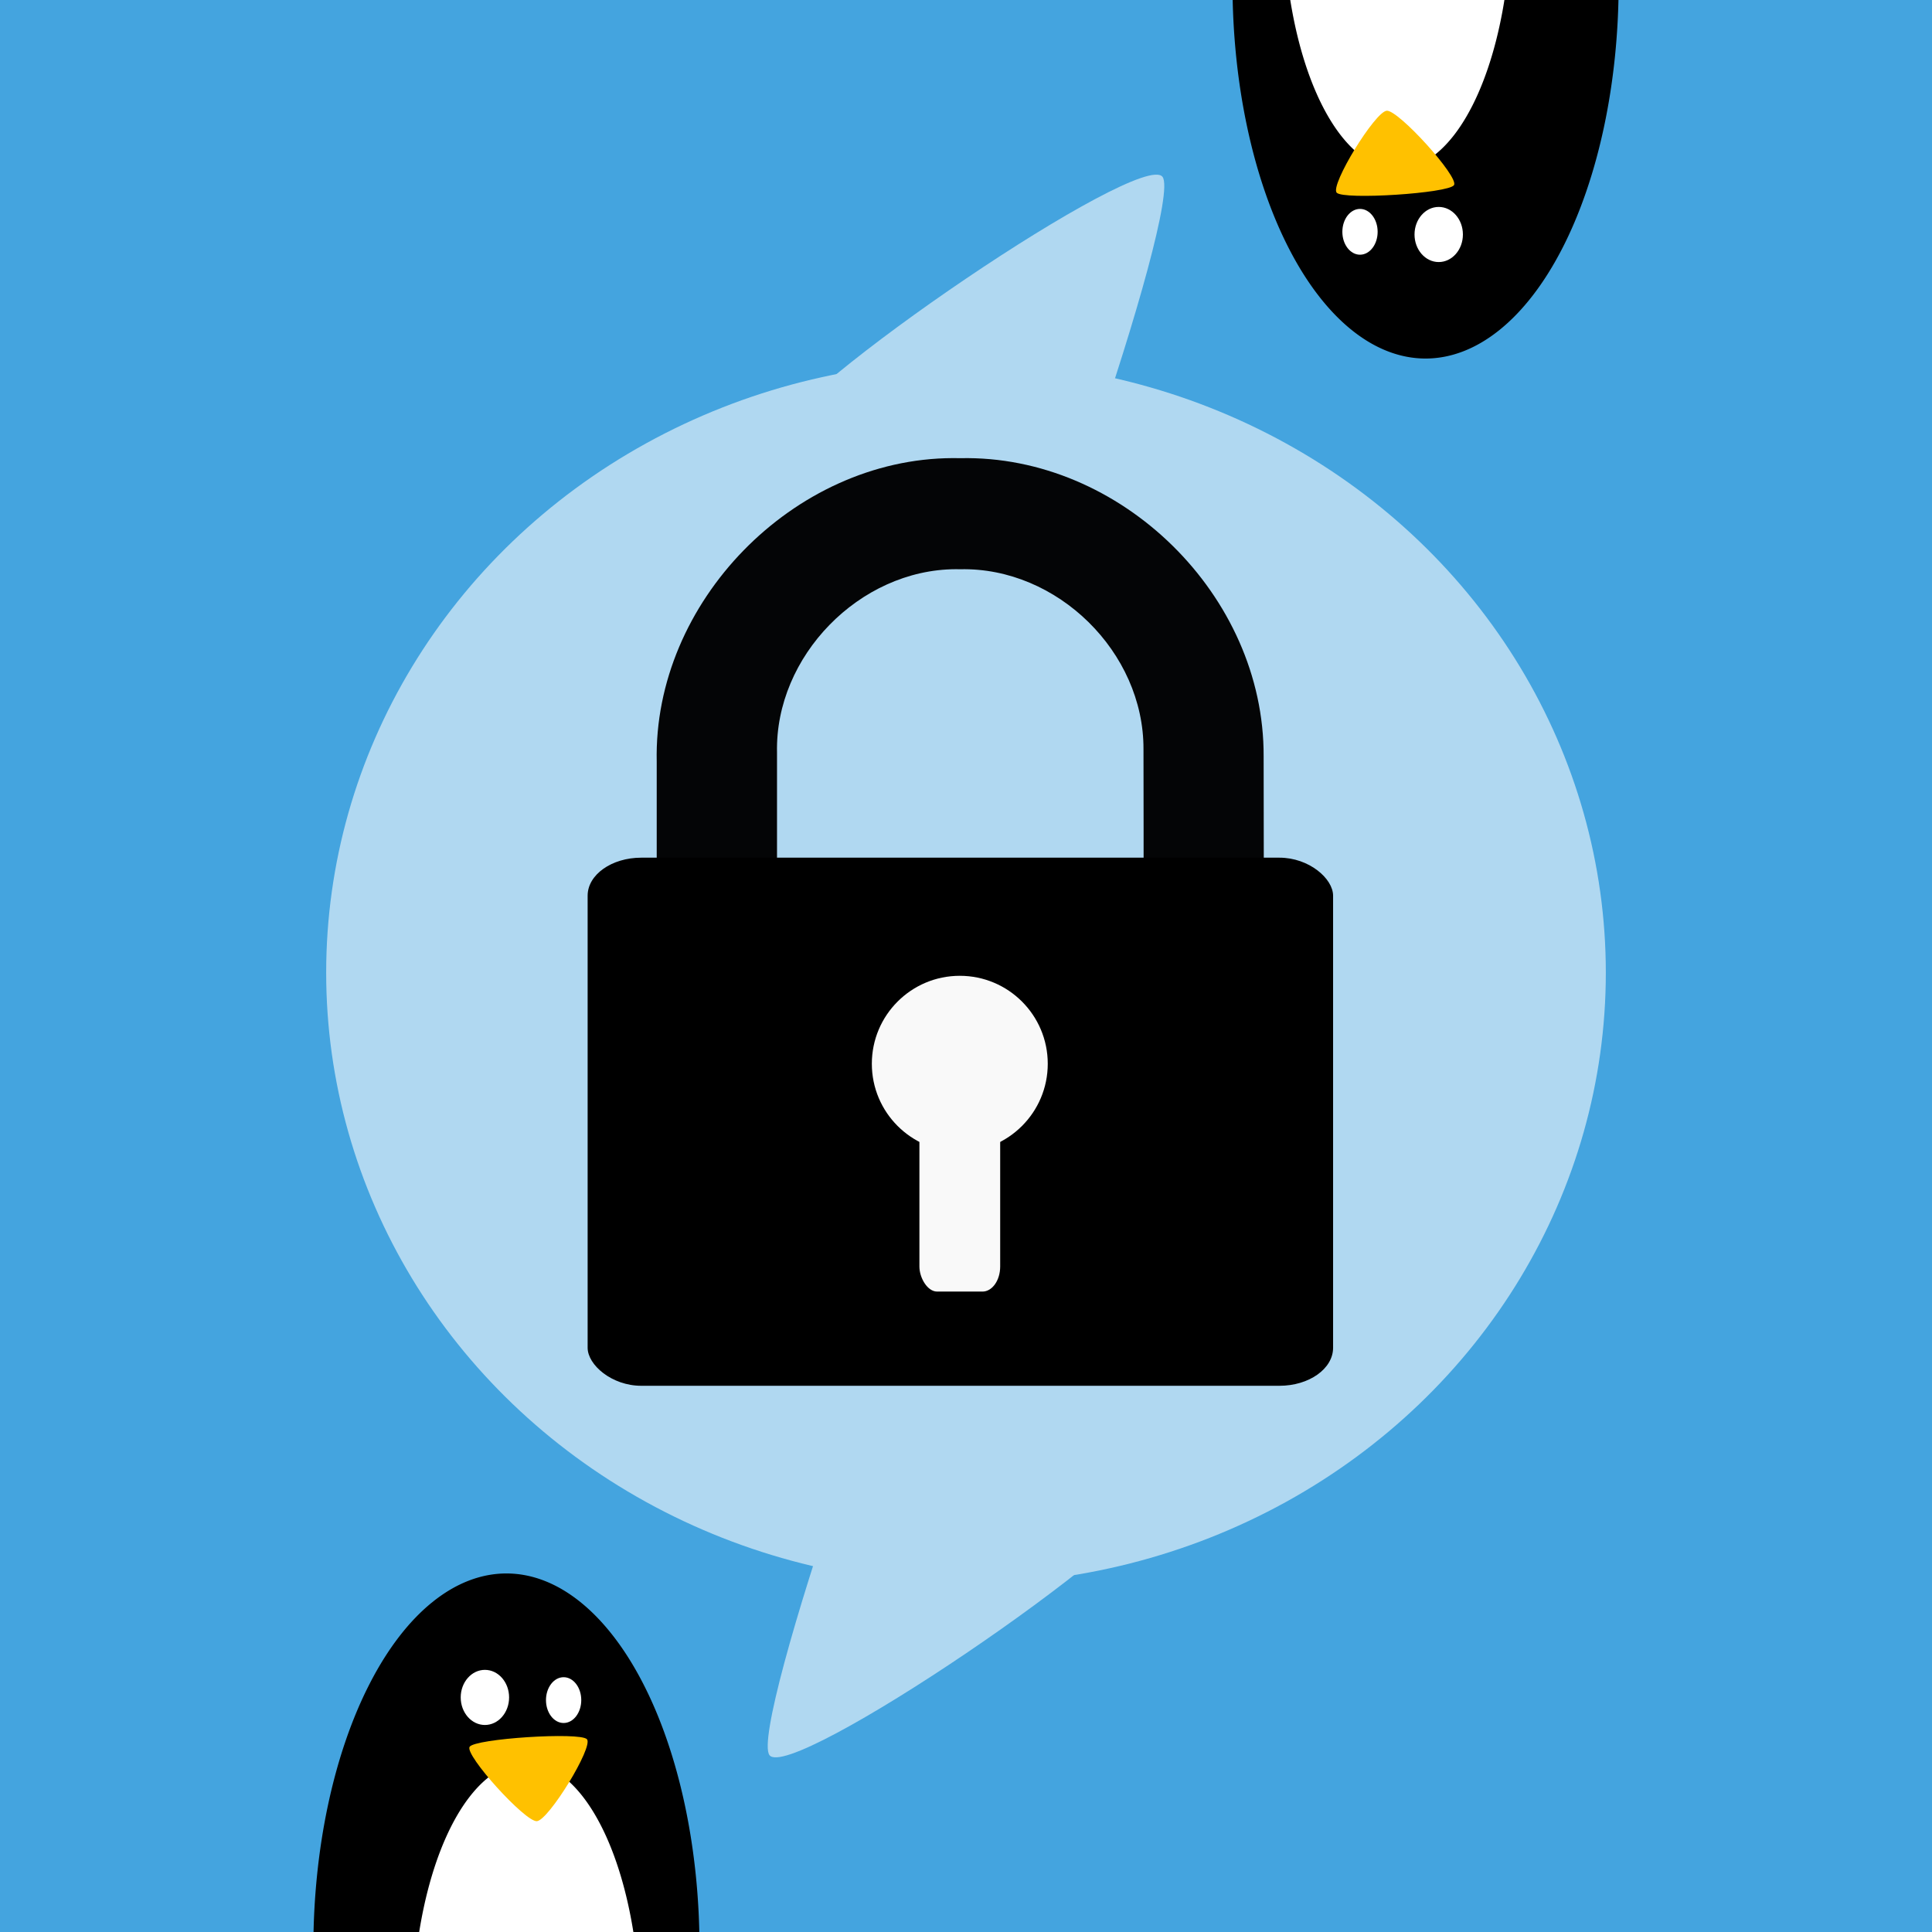 <?xml version="1.0" encoding="UTF-8" standalone="no"?>
<!-- Created with Inkscape (http://www.inkscape.org/) -->

<svg
   xmlns:dc="http://purl.org/dc/elements/1.1/"
   xmlns:cc="http://creativecommons.org/ns#"
   xmlns:rdf="http://www.w3.org/1999/02/22-rdf-syntax-ns#"
   xmlns:svg="http://www.w3.org/2000/svg"
   xmlns="http://www.w3.org/2000/svg"
   xmlns:sodipodi="http://sodipodi.sourceforge.net/DTD/sodipodi-0.dtd"
   xmlns:inkscape="http://www.inkscape.org/namespaces/inkscape"
   width="148.167mm"
   height="148.167mm"
   viewBox="0 0 525 525"
   id="svg2"
   version="1.1"
   inkscape:version="0.91 r"
   sodipodi:docname="ktls.svg"
   inkscape:export-filename="/home/vendy/Multimedia/Obrázky/Logo/ktls.png"
   inkscape:export-xdpi="90"
   inkscape:export-ydpi="90">
  <title
     id="title4162">AF_KTLS logo</title>
  <sodipodi:namedview
     id="base"
     pagecolor="#ffffff"
     bordercolor="#666666"
     borderopacity="0.992"
     inkscape:pageopacity="0.0"
     inkscape:pageshadow="2"
     inkscape:zoom="1"
     inkscape:cx="135.8398"
     inkscape:cy="392.26299"
     inkscape:document-units="px"
     inkscape:current-layer="layer1"
     showgrid="true"
     fit-margin-top="0"
     fit-margin-left="0"
     fit-margin-right="0"
     fit-margin-bottom="0"
     inkscape:window-width="1920"
     inkscape:window-height="1013"
     inkscape:window-x="0"
     inkscape:window-y="33"
     inkscape:window-maximized="1"
     showguides="false"
     borderlayer="true">
    <inkscape:grid
       type="xygrid"
       id="grid5504" />
    <sodipodi:guide
       position="0,0"
       orientation="0,525"
       id="guide6168" />
    <sodipodi:guide
       position="525,0"
       orientation="-525,0"
       id="guide6170" />
    <sodipodi:guide
       position="525,525"
       orientation="0,-525"
       id="guide6172" />
    <sodipodi:guide
       position="0,525"
       orientation="525,0"
       id="guide6174" />
  </sodipodi:namedview>
  <defs
     id="defs4" />
  <g
     transform="translate(-98.23,-66.046)"
     id="layer1"
     inkscape:groupmode="layer"
     inkscape:label="Vrstva 1">
    <rect
       style="opacity:1;fill:#44a4df;fill-opacity:1;stroke:none;stroke-width:0.2;stroke-linejoin:round;stroke-miterlimit:4;stroke-dasharray:none;stroke-dashoffset:0;stroke-opacity:1"
       id="rect6143-7-8-6-9-8"
       width="525"
       height="525"
       x="98.23"
       y="66.046"
       inkscape:export-xdpi="90"
       inkscape:export-ydpi="90" />
    <ellipse
       style="opacity:1;fill:#ffffff;fill-opacity:0.576;stroke:none;stroke-width:5;stroke-linejoin:round;stroke-miterlimit:4;stroke-dasharray:none;stroke-dashoffset:0;stroke-opacity:1"
       id="path4625-0-5-7-5"
       cx="360.73"
       cy="330.358"
       inkscape:export-xdpi="90"
       inkscape:export-ydpi="90"
       rx="173.865"
       ry="166.086" />
    <g
       id="g5375-7-6"
       transform="matrix(1.039,0,0,0.923,731.211,-970.601)">
      <path
         id="path4172-4-6-1"
         d="m -476.769,1586.368 a 50.497,110.345 0 0 0 -50.496,110.344 50.497,110.345 0 0 0 1.734,28.201 l 97.5,0 a 50.497,110.345 0 0 0 1.758,-28.201 50.497,110.345 0 0 0 -50.496,-110.344 z"
         style="opacity:1;fill:#000000;fill-opacity:1;stroke:none;stroke-width:5;stroke-linejoin:round;stroke-miterlimit:4;stroke-dasharray:none;stroke-dashoffset:0;stroke-opacity:1"
         inkscape:connector-curvature="0" />
      <path
         id="path4185-8-73-1"
         transform="translate(98.23,66.046)"
         d="m -569.807,1576.082 a 29.753,75.161 0 0 0 -29.754,75.16 29.753,75.161 0 0 0 0.184,7.6 l 59.168,0 a 29.753,75.161 0 0 0 0.154,-7.6 29.753,75.161 0 0 0 -29.752,-75.16 z"
         style="opacity:1;fill:#ffffff;fill-opacity:1;stroke:none;stroke-width:5;stroke-linejoin:round;stroke-miterlimit:4;stroke-dasharray:none;stroke-dashoffset:0;stroke-opacity:1"
         inkscape:connector-curvature="0" />
      <g
         style="fill:#ffffff"
         transform="matrix(-0.345,0,0,0.299,-347.435,1524.217)"
         id="g4168-7-6-5">
        <ellipse
           style="opacity:1;fill:#ffffff;fill-opacity:1;stroke:none;stroke-width:0.2;stroke-linejoin:round;stroke-miterlimit:4;stroke-dasharray:none;stroke-dashoffset:0;stroke-opacity:1"
           id="path5534-17-5-9"
           cx="331.529"
           cy="332.559"
           rx="13.373"
           ry="22.543" />
        <ellipse
           style="opacity:1;fill:#ffffff;fill-opacity:1;stroke:none;stroke-width:0.2;stroke-linejoin:round;stroke-miterlimit:4;stroke-dasharray:none;stroke-dashoffset:0;stroke-opacity:1"
           id="path5536-2-6-8"
           cx="391.202"
           cy="329.919"
           rx="18.34"
           ry="27.135" />
      </g>
      <path
         transform="matrix(0.543,-0.077,0.089,0.47,-646.086,1464.435)"
         inkscape:transform-center-y="5.8861426"
         inkscape:transform-center-x="1.2793095"
         d="m 251.75,455.847 c -5.581,-0.438 -27.282,-45.905 -24.113,-50.519 3.169,-4.614 53.396,-0.675 55.807,4.377 2.411,5.052 -26.113,46.58 -31.694,46.142 z"
         inkscape:randomized="0"
         inkscape:rounded="0.1"
         inkscape:flatsided="true"
         sodipodi:arg2="2.696265"
         sodipodi:arg1="1.6490675"
         sodipodi:r2="16.159582"
         sodipodi:r1="32.319168"
         sodipodi:cy="423.62689"
         sodipodi:cx="254.27715"
         sodipodi:sides="3"
         id="path4199-72-3-4"
         style="opacity:1;fill:#ffc100;fill-opacity:1;stroke:none;stroke-width:5;stroke-linejoin:round;stroke-miterlimit:4;stroke-dasharray:none;stroke-dashoffset:0;stroke-opacity:1"
         sodipodi:type="star"
         inkscape:export-xdpi="90"
         inkscape:export-ydpi="90" />
    </g>
    <path
       sodipodi:type="star"
       style="opacity:1;fill:#b0d8f1;fill-opacity:1;stroke:none;stroke-width:5;stroke-linejoin:round;stroke-miterlimit:4;stroke-dasharray:none;stroke-dashoffset:0;stroke-opacity:1"
       id="path4818-2-9-8"
       sodipodi:sides="3"
       sodipodi:cx="307.27896"
       sodipodi:cy="1663.8997"
       sodipodi:r1="50.202946"
       sodipodi:r2="25.101473"
       sodipodi:arg1="-2.3561945"
       sodipodi:arg2="-1.3089969"
       inkscape:flatsided="true"
       inkscape:rounded="0.1"
       inkscape:randomized="0"
       d="m 271.78,1628.401 c 6.149,-6.149 81.741,14.106 83.991,22.505 2.251,8.399 -53.087,63.736 -61.486,61.486 -8.399,-2.251 -28.654,-77.843 -22.505,-83.991 z"
       inkscape:transform-center-x="-0.79345145"
       inkscape:transform-center-y="-0.50015429"
       transform="matrix(0.889,0.459,-0.841,1.629,1485.823,-2381.582)" />
    <path
       sodipodi:type="star"
       style="opacity:1;fill:#b0d8f1;fill-opacity:1;stroke:none;stroke-width:5;stroke-linejoin:round;stroke-miterlimit:4;stroke-dasharray:none;stroke-dashoffset:0;stroke-opacity:1"
       id="path4818-4-6-4-1"
       sodipodi:sides="3"
       sodipodi:cx="307.27896"
       sodipodi:cy="1663.8997"
       sodipodi:r1="50.202946"
       sodipodi:r2="25.101473"
       sodipodi:arg1="-2.3561945"
       sodipodi:arg2="-1.3089969"
       inkscape:flatsided="true"
       inkscape:rounded="0.1"
       inkscape:randomized="0"
       d="m 271.78,1628.401 c 6.149,-6.149 81.741,14.106 83.991,22.505 2.251,8.399 -53.087,63.736 -61.486,61.486 -8.399,-2.251 -28.654,-77.843 -22.505,-83.991 z"
       inkscape:transform-center-x="0.79344809"
       inkscape:transform-center-y="0.50014585"
       transform="matrix(-0.889,-0.459,0.841,-1.629,-764.362,3038.674)" />
    <g
       id="g5774"
       transform="matrix(1.202,0,0,1.202,1849.351,-2595.063)">
      <path
         inkscape:connector-curvature="0"
         id="rect4397-8-8-5-0-8-0"
         d="m -1241.465,2317.467 c -35.992,0.128 -67.703,32.578 -66.908,68.642 l 0,127.364 c 0.271,6.257 7.186,4.379 11.353,4.66 l 121.838,0 c 5.75,-1.016 3.659,-7.787 4.059,-11.953 -0.029,-40.425 0.057,-80.854 -0.044,-121.277 0.172,-36.356 -32.236,-68.212 -68.581,-67.419 -0.573,-0.014 -1.145,-0.02 -1.717,-0.018 z m 0.688,25.115 c 0.345,0 0.691,0 1.037,0.01 21.946,-0.479 41.515,18.757 41.411,40.71 0.061,24.409 0.01,48.821 0.026,73.231 -0.241,2.516 1.022,6.604 -2.45,7.218 l -73.569,0 c -2.516,-0.17 -6.691,0.964 -6.855,-2.814 l 0,-76.907 c -0.48,-21.777 18.667,-41.371 40.4,-41.449 z"
         style="opacity:0.975;fill:#000000;fill-opacity:1;stroke:none;stroke-width:5;stroke-linejoin:round;stroke-miterlimit:4;stroke-dasharray:none;stroke-dashoffset:0;stroke-opacity:1" />
      <rect
         ry="8.591"
         rx="12.127"
         y="2407.798"
         x="-1323.991"
         height="119.391"
         width="168.526"
         id="rect4366-7-9-0-6-1-3"
         style="opacity:1;fill:#000000;fill-opacity:1;stroke:none;stroke-width:5;stroke-linejoin:round;stroke-miterlimit:4;stroke-dasharray:none;stroke-dashoffset:0;stroke-opacity:1" />
      <g
         style="fill:#f9f9f9;fill-opacity:1"
         transform="matrix(0.534,0,0,0.534,-1042.307,1721.662)"
         id="g4544-7-3-1-2-0">
        <circle
           style="opacity:1;fill:#f9f9f9;fill-opacity:1;stroke:none;stroke-width:5;stroke-linejoin:round;stroke-miterlimit:4;stroke-dasharray:none;stroke-dashoffset:0;stroke-opacity:1"
           id="path4385-0-3-6-5-9-4"
           cx="-369.941"
           cy="1372.149"
           r="37.239" />
        <rect
           style="opacity:1;fill:#f9f9f9;fill-opacity:1;stroke:none;stroke-width:5;stroke-linejoin:round;stroke-miterlimit:4;stroke-dasharray:none;stroke-dashoffset:0;stroke-opacity:1"
           id="rect4395-2-6-1-9-3-4"
           width="34.194"
           height="98.494"
           x="-387.038"
           y="1370.1"
           rx="7.504"
           ry="10.6" />
      </g>
    </g>
    <g
       transform="matrix(-1.039,0,0,-0.923,-12.028,1627.669)"
       id="g5539-4">
      <path
         inkscape:connector-curvature="0"
         style="opacity:1;fill:#000000;fill-opacity:1;stroke:none;stroke-width:5;stroke-linejoin:round;stroke-miterlimit:4;stroke-dasharray:none;stroke-dashoffset:0;stroke-opacity:1"
         d="m -577.191,1520.297 a 50.497,110.345 0 0 0 -50.496,110.344 50.497,110.345 0 0 0 1.734,28.201 l 97.5,0 a 50.497,110.345 0 0 0 1.758,-28.201 50.497,110.345 0 0 0 -50.496,-110.344 z"
         transform="translate(98.23,66.046)"
         id="path5541-4" />
      <path
         inkscape:connector-curvature="0"
         style="opacity:1;fill:#ffffff;fill-opacity:1;stroke:none;stroke-width:5;stroke-linejoin:round;stroke-miterlimit:4;stroke-dasharray:none;stroke-dashoffset:0;stroke-opacity:1"
         d="m -569.807,1576.082 a 29.753,75.161 0 0 0 -29.754,75.16 29.753,75.161 0 0 0 0.184,7.6 l 59.168,0 a 29.753,75.161 0 0 0 0.154,-7.6 29.753,75.161 0 0 0 -29.752,-75.16 z"
         transform="translate(98.23,66.046)"
         id="path5543-7" />
      <g
         id="g5545-6"
         transform="matrix(-0.345,0,0,0.299,-347.435,1524.217)"
         style="fill:#ffffff">
        <ellipse
           ry="22.543"
           rx="13.373"
           cy="332.559"
           cx="331.529"
           id="ellipse5547-3"
           style="opacity:1;fill:#ffffff;fill-opacity:1;stroke:none;stroke-width:0.2;stroke-linejoin:round;stroke-miterlimit:4;stroke-dasharray:none;stroke-dashoffset:0;stroke-opacity:1" />
        <ellipse
           ry="27.135"
           rx="18.34"
           cy="329.919"
           cx="391.202"
           id="ellipse5549-1"
           style="opacity:1;fill:#ffffff;fill-opacity:1;stroke:none;stroke-width:0.2;stroke-linejoin:round;stroke-miterlimit:4;stroke-dasharray:none;stroke-dashoffset:0;stroke-opacity:1" />
      </g>
      <path
         sodipodi:type="star"
         style="opacity:1;fill:#ffc100;fill-opacity:1;stroke:none;stroke-width:5;stroke-linejoin:round;stroke-miterlimit:4;stroke-dasharray:none;stroke-dashoffset:0;stroke-opacity:1"
         id="path5551-7"
         sodipodi:sides="3"
         sodipodi:cx="254.27715"
         sodipodi:cy="423.62689"
         sodipodi:r1="32.319168"
         sodipodi:r2="16.159582"
         sodipodi:arg1="1.6490675"
         sodipodi:arg2="2.696265"
         inkscape:flatsided="true"
         inkscape:rounded="0.1"
         inkscape:randomized="0"
         d="m 251.75,455.847 c -5.581,-0.438 -27.282,-45.905 -24.113,-50.519 3.169,-4.614 53.396,-0.675 55.807,4.377 2.411,5.052 -26.113,46.58 -31.694,46.142 z"
         inkscape:transform-center-x="1.2793095"
         inkscape:transform-center-y="5.8861426"
         transform="matrix(0.543,-0.077,0.089,0.47,-646.086,1464.435)"
         inkscape:export-xdpi="90"
         inkscape:export-ydpi="90" />
    </g>
  </g>
</svg>
